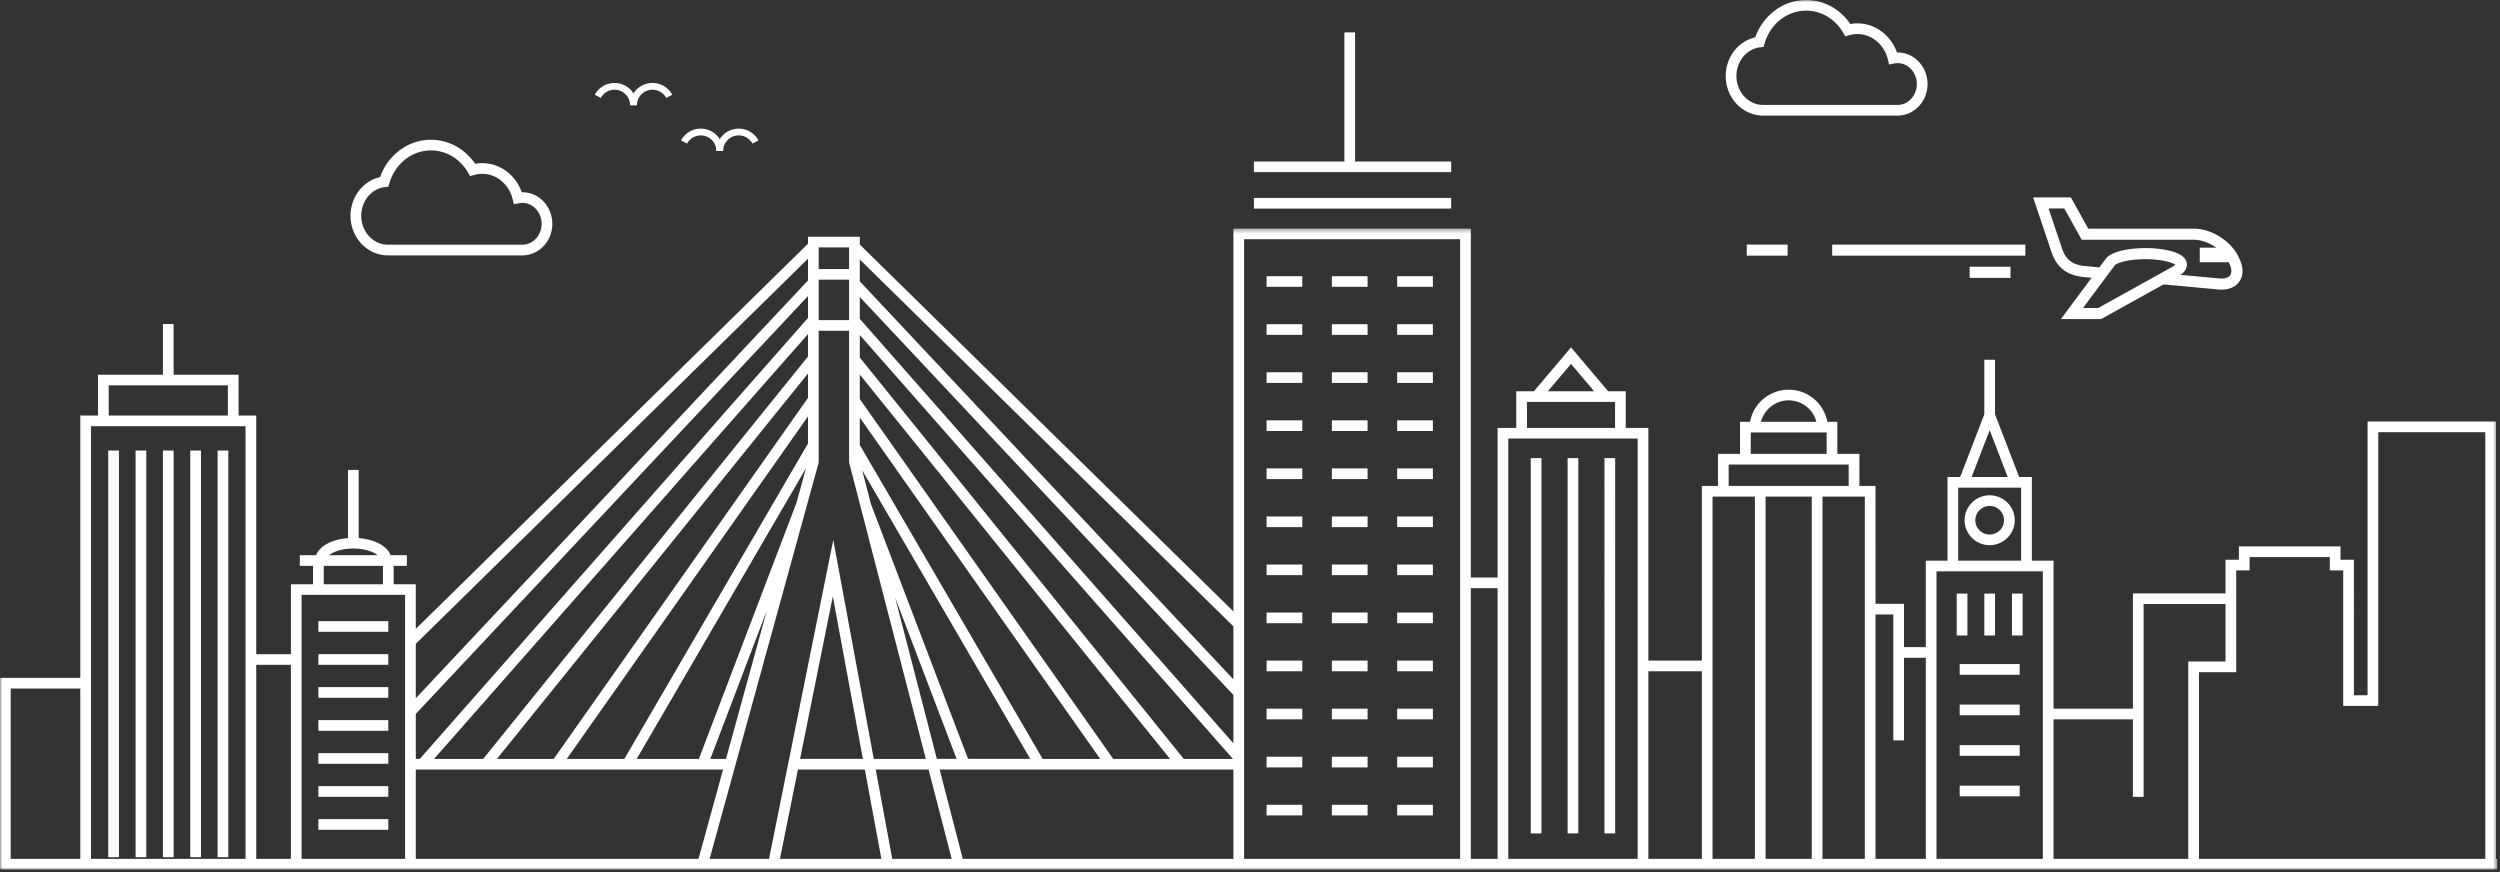 <svg xmlns="http://www.w3.org/2000/svg" xmlns:xlink="http://www.w3.org/1999/xlink" width="533" height="186" viewBox="0 0 533 186">
    <rect x="0" y="0" width="533" height="186" fill="#333333" stroke="none"/>
    <defs>
        <path id="a" d="M532.435 137.085V.334H0v136.75h532.435z"/>
        <path id="c" d="M0 185.48h532.435V.001H0z"/>
    </defs>
    <g fill="none" fill-rule="evenodd">
        <g transform="translate(0 48.392)">
            <mask id="b" fill="#fff">
                <use xlink:href="#a"/>
            </mask>
            <path fill="#FFF" d="M468.82 134.72v-39.8h7.941V73.212h2.851v-2.838h17.1v2.838h2.86v28.903h7.477V43.753h22.815v90.967H468.82zm-31.005-29.754h16.92v16.531h2.283v-41.11h17.46v12.264h-7.941v42.069h-28.722v-29.754zm-24.95 29.754V73.412H435.532v61.308h-22.667zm-13.003 0V82.609h3.789v26.852h2.282V91.846h4.65v42.874h-10.721zm-48.433 0h11.405v-40H351.43v40zm-29.864 0V45.107h27.581v89.613h-27.58zm-7.985 0h5.703V77.01h-5.703v57.71zm-108.32 0l-4.93-19.044h62.63v19.044h-57.7zM88.645 115.676h65.514l-5.238 19.044H88.645v-19.044zM64.301 134.72V78.44h22.062v56.28H64.3zm-9.668 0h7.385V93.347h-7.385v41.373zm-18.758 0H19.403V42.47h32.948v92.25H35.874zm-33.592 0h14.838V98.4H2.283v36.32zM23.176 40.2h25.406v-6.434H23.176v6.434zm45.842 35.97H81.65v-3.926H69.02v3.926zm6.316-7.613c2.427 0 4.225.66 5.158 1.417H70.176c.929-.756 2.727-1.417 5.158-1.417zm96.93-61.798v4.746l-.052-.048-83.567 89.024v-11.61l83.62-82.112zm2.283 2.21h6.48V4.355h-6.48V8.97zm88.413 76.18v11.299l-79.65-84.855V6.935l79.65 78.214zm-10.58 28.256l-69.07-85.568v-4.801l79.546 90.37h-10.477zm-15.038 0L183.31 36.69v-5.223l66.142 81.94h-12.11zm-15.054 0L183.31 46.472v-5.829l51.248 72.763h-12.27zm-15.895 0l-20.72-54.364-1.85-7.163 35.826 61.527h-13.256zm-15.555-34.408l13.112 34.408h-4.209l-8.903-34.408zm-4.132 36.678h11.269l4.926 19.044h-12.675l-3.52-19.044zm-16.588 0h14.269l3.52 19.044h-21.626l3.837-19.044zm13.848-2.27h-13.392l6.985-34.66 6.407 34.66zM174.547 50.2V22.125h6.48v28.062l2.419 9.357-.016.008.064.175 13.892 53.68h-11.101l-8.63-46.688-13.7 68h-12.667l23.26-84.52zM163.47 81.845l-8.686 31.561h-3.34l12.026-31.561zm8.374-30.432l-2.03 7.378L149 113.406h-13.256l36.099-61.993zm.42-11.025v5.778l-39.154 67.24h-12.274l51.428-73.018zm0-9.145v5.192l-54.212 76.971h-12.11l66.322-82.163zm0-8.41v4.786l-69.25 85.787H92.538l79.726-90.572zm2.283-2.978h6.48V11.24h-6.48v8.616zm88.413 90.223l-79.65-90.485v-4.67l79.65 84.85v10.305zM88.645 103.81l83.62-89.08v4.658l-82.763 94.017h-.857v-9.595zM311.297 2.603V134.72h-46.054V2.603h46.054zm14.253 40.234h18.778v-5.542H325.55v5.542zm9.391-13.645l4.934 5.833h-9.872l4.938-5.833zm31.33 28.285h7.873v77.243h-9.031V57.477h1.157zm2.282-6.836H394.143v4.567h-25.59V50.64zm4.706-2.27h16.179v-4.566h-16.18v4.566zm8.09-11.407a6.096 6.096 0 0 1 5.902 4.571h-11.806a6.096 6.096 0 0 1 5.903-4.57zm-4.923 97.756h9.844V57.477h-9.844v77.243zm21.153-77.243v77.243h-9.026V57.477h9.026zm19.912 13.669h13.416V55.578H417.49v15.568zm6.708-27.831l3.844 9.99h-7.689l3.845-9.99zm108.236 91.405h-.288V41.483h-27.38v58.362h-2.912V70.943h-2.86v-2.839h-21.661v2.839h-2.856v7.175h-19.743v24.578h-16.92V71.142h-4.625V53.305h-2.704L425.34 39.93V28.308h-2.282V39.93l-5.147 13.375h-2.703v17.837h-4.625v18.435h-4.65v-9.238h-6.071V55.208h-3.436V48.37h-4.706v-6.836h-2.134a8.374 8.374 0 0 0-8.238-6.84c-4.109 0-7.529 2.954-8.238 6.84h-2.134v6.836h-4.706v6.837h-3.436V92.45H351.43V42.837h-4.818v-7.812h-3.752l-7.918-9.357-7.921 9.357h-3.753v7.812h-3.984v31.904h-5.703V.334l-50.62.004V81.96L183.31 3.746v-1.66h-11.046v1.52l-.02-.02-83.599 82.097V76.17h-4.717v-3.926h2.815v-2.27h-3.468c-.74-1.95-3.368-3.376-6.8-3.639V51.8h-2.283v14.536c-3.436.263-6.063 1.688-6.8 3.64H63.92v2.269h2.815v3.926h-4.713v14.91h-7.389V40.206h-3.772v-8.704H37.016V20.684h-2.278V31.5H20.893v8.704h-3.772V96.13H0v40.86H262.96v.02h50.62v-.02H362.834v.02h37.028v-.02h130.002v.095l.096-.096h2.475v-2.27z" mask="url(#b)"/>
        </g>
        <mask id="d" fill="#fff">
            <use xlink:href="#c"/>
        </mask>
        <path fill="#FFF" d="M23.08 182.748h2.282v-86.69h-2.283zM28.906 182.748h2.283v-86.69h-2.283zM34.737 182.748h2.283v-86.69h-2.283zM40.564 182.748h2.283v-86.69h-2.283zM46.39 182.748h2.284v-86.69H46.39zM67.876 134.702h14.91v-2.27h-14.91zM67.876 141.734h14.91v-2.27h-14.91zM67.876 148.77h14.91v-2.27h-14.91zM67.876 155.805h14.91v-2.27h-14.91zM67.876 162.84h14.91v-2.27h-14.91zM67.876 169.872h14.91v-2.27h-14.91zM67.876 176.907h14.91v-2.27h-14.91zM309.388 42.198l-42.054.004v2.265h42.054zM309.388 34.435h-20.484V6.902h-2.283v27.533h-19.287v2.27h42.054zM270.032 61.15h7.617v-2.269h-7.617zM283.952 61.15h7.617v-2.269h-7.617zM297.873 61.15h7.617v-2.269h-7.617zM270.032 71.395h7.617v-2.27h-7.617zM283.952 71.395h7.617v-2.27h-7.617zM297.873 71.395h7.617v-2.27h-7.617zM270.032 81.64h7.617v-2.27h-7.617zM283.952 81.64h7.617v-2.27h-7.617zM297.873 81.64h7.617v-2.27h-7.617zM270.032 91.884h7.617v-2.269h-7.617zM283.952 91.884h7.617v-2.269h-7.617zM297.873 91.884h7.617v-2.269h-7.617zM270.032 102.133h7.617v-2.27h-7.617zM283.952 102.133h7.617v-2.27h-7.617zM297.873 102.133h7.617v-2.27h-7.617zM270.032 112.378h7.617v-2.27h-7.617zM283.952 112.378h7.617v-2.27h-7.617zM297.873 112.374h7.617v-2.27h-7.617zM270.032 122.622h7.617v-2.27h-7.617zM283.952 122.622h7.617v-2.27h-7.617zM297.873 122.622h7.617v-2.27h-7.617zM270.032 132.867h7.617v-2.27h-7.617zM283.952 132.867h7.617v-2.27h-7.617zM297.873 132.867h7.617v-2.27h-7.617zM270.032 143.115h7.617v-2.27h-7.617zM283.952 143.115h7.617v-2.27h-7.617zM297.873 143.111h7.617v-2.27h-7.617zM270.032 153.36h7.617v-2.27h-7.617zM283.952 153.36h7.617v-2.27h-7.617zM297.873 153.36h7.617v-2.27h-7.617zM270.032 163.605h7.617v-2.27h-7.617zM283.952 163.605h7.617v-2.27h-7.617zM297.873 163.605h7.617v-2.27h-7.617zM270.032 173.85h7.617v-2.27h-7.617zM283.952 173.85h7.617v-2.27h-7.617zM297.873 173.85h7.617v-2.27h-7.617zM326.355 177.683h2.282V97.678h-2.282zM334.216 177.683h2.283V97.678h-2.283zM342.073 177.683h2.283V97.678h-2.283zM424.199 113.962a3.057 3.057 0 0 1-3.064-3.046 3.057 3.057 0 0 1 3.064-3.046 3.057 3.057 0 0 1 3.063 3.046 3.057 3.057 0 0 1-3.063 3.046m0-8.362c-2.948 0-5.346 2.385-5.346 5.316 0 2.93 2.398 5.315 5.346 5.315 2.947 0 5.346-2.385 5.346-5.315 0-2.93-2.399-5.316-5.346-5.316M417.17 135.475h2.283v-8.919h-2.283zM423.057 135.475h2.283v-8.919h-2.283zM428.944 135.475h2.283v-8.919h-2.283zM417.803 143.856h12.791v-2.27h-12.791zM417.803 152.496h12.791v-2.27h-12.791zM417.803 161.136h12.791v-2.27h-12.791zM417.803 169.776h12.791v-2.27h-12.791zM82.732 52.17h28.65c2.246 0 4.08-1.995 4.088-4.443.004-2.457-1.822-4.46-4.076-4.468h-.012c-.245 0-.493.024-.741.076l-1.082.215-.256-1.063c-.773-3.197-3.448-5.427-6.504-5.427-.58 0-1.157.08-1.722.239l-.857.247-.444-.769c-1.722-2.946-4.67-4.706-7.894-4.706-4.076 0-7.645 2.815-8.878 7.008l-.212.716-.745.092c-2.868.354-5.03 2.986-5.03 6.12 0 3.396 2.547 6.16 5.675 6.163h.04zm9.15 2.274H82.7c-4.394 0-7.97-3.783-7.97-8.437 0-4.01 2.66-7.43 6.3-8.25a12.231 12.231 0 0 1 3.896-5.499c2.019-1.608 4.425-2.46 6.956-2.46 2.019 0 4.005.557 5.747 1.616 1.442.876 2.7 2.075 3.669 3.504a8.633 8.633 0 0 1 1.501-.135c3.797 0 7.14 2.508 8.442 6.203h.16c3.517.012 6.364 3.038 6.356 6.749-.012 3.699-2.871 6.709-6.375 6.709H91.882zM375.925 22.372h28.65c2.247 0 4.081-1.995 4.09-4.444.003-2.456-1.823-4.46-4.078-4.467h-.012c-.244 0-.492.024-.74.076l-1.082.215-.256-1.064c-.773-3.197-3.448-5.426-6.504-5.426-.58 0-1.157.08-1.722.238l-.857.247-.445-.768c-1.722-2.946-4.67-4.706-7.893-4.706-4.077 0-7.645 2.815-8.878 7.007l-.213.717-.745.092c-2.867.354-5.03 2.986-5.03 6.12 0 3.395 2.548 6.159 5.675 6.163h.04zm9.151 2.273h-9.183c-4.393 0-7.97-3.782-7.97-8.437 0-4.01 2.66-7.43 6.3-8.25a12.231 12.231 0 0 1 3.897-5.498C380.138.85 382.545 0 385.076 0c2.019 0 4.005.56 5.747 1.616 1.442.876 2.7 2.074 3.668 3.504a8.633 8.633 0 0 1 1.502-.136c3.797 0 7.14 2.509 8.442 6.203h.16c3.516.012 6.364 3.038 6.356 6.75-.012 3.698-2.872 6.708-6.376 6.708H385.076zM473.623 61.746a8.58 8.58 0 0 1-.704-.032l-12.027-1.11.22-2.35 12.027 1.107c1.11.103 1.962-.147 2.339-.685.38-.533.324-1.417-.149-2.417l-.236-.505c-1.19-2.517-4.553-4.643-7.353-4.643h-23.924l-3.7-6.661h-3.36l2.971 8.823c.825 2.202 2.239 3.213 4.874 3.456l3.052.283-.22 2.353-3.048-.283c-3.548-.326-5.739-1.923-6.896-5.025l-4.033-11.968h8.061l3.7 6.661h22.523c3.74 0 7.914 2.636 9.504 6l.236.506c.861 1.816.837 3.512-.056 4.782-.789 1.115-2.123 1.708-3.8 1.708" mask="url(#d)"/>
        <path fill="#FFF" d="M468.99 55.915h6.955l-1.602-3.113h-5.354zM444.099 65.661h3.244l15.558-8.64.897-.561c-.593-.466-2.831-1.203-6.411-1.203-3.697 0-5.976.792-6.472 1.254l-.064.088-6.752 9.062zm3.864 2.361h-8.582l9.548-12.82c1.233-1.7 5.326-2.306 8.458-2.306 4.088 0 8.862.916 8.862 3.488 0 .768-.444 1.573-1.133 2.042l-1.005.63-16.148 8.966zM390.623 54.51h41.18v-2.362h-41.18zM372.41 54.51h8.71v-2.362h-8.71zM419.925 59.236h8.71v-2.362h-8.71zM135.791 22.431h-1.453c0-1.82-1.486-3.3-3.316-3.3a3.31 3.31 0 0 0-2.928 1.748l-1.281-.681a4.76 4.76 0 0 1 4.209-2.509c2.63 0 4.77 2.127 4.77 4.742" mask="url(#d)"/>
        <path fill="#FFF" d="M135.791 22.431h-1.453c0-2.615 2.142-4.742 4.773-4.742a4.77 4.77 0 0 1 4.21 2.509l-1.282.68a3.319 3.319 0 0 0-2.928-1.747c-1.83 0-3.32 1.48-3.32 3.3M154.175 32.17h-1.454c0-1.82-1.485-3.3-3.316-3.3a3.31 3.31 0 0 0-2.927 1.747l-1.282-.68a4.765 4.765 0 0 1 4.21-2.51c2.63 0 4.769 2.127 4.769 4.743" mask="url(#d)"/>
        <path fill="#FFF" d="M154.175 32.17h-1.454c0-2.616 2.143-4.742 4.774-4.742a4.77 4.77 0 0 1 4.209 2.508l-1.282.681a3.319 3.319 0 0 0-2.927-1.748c-1.83 0-3.32 1.481-3.32 3.301" mask="url(#d)"/>
    </g>
</svg>
